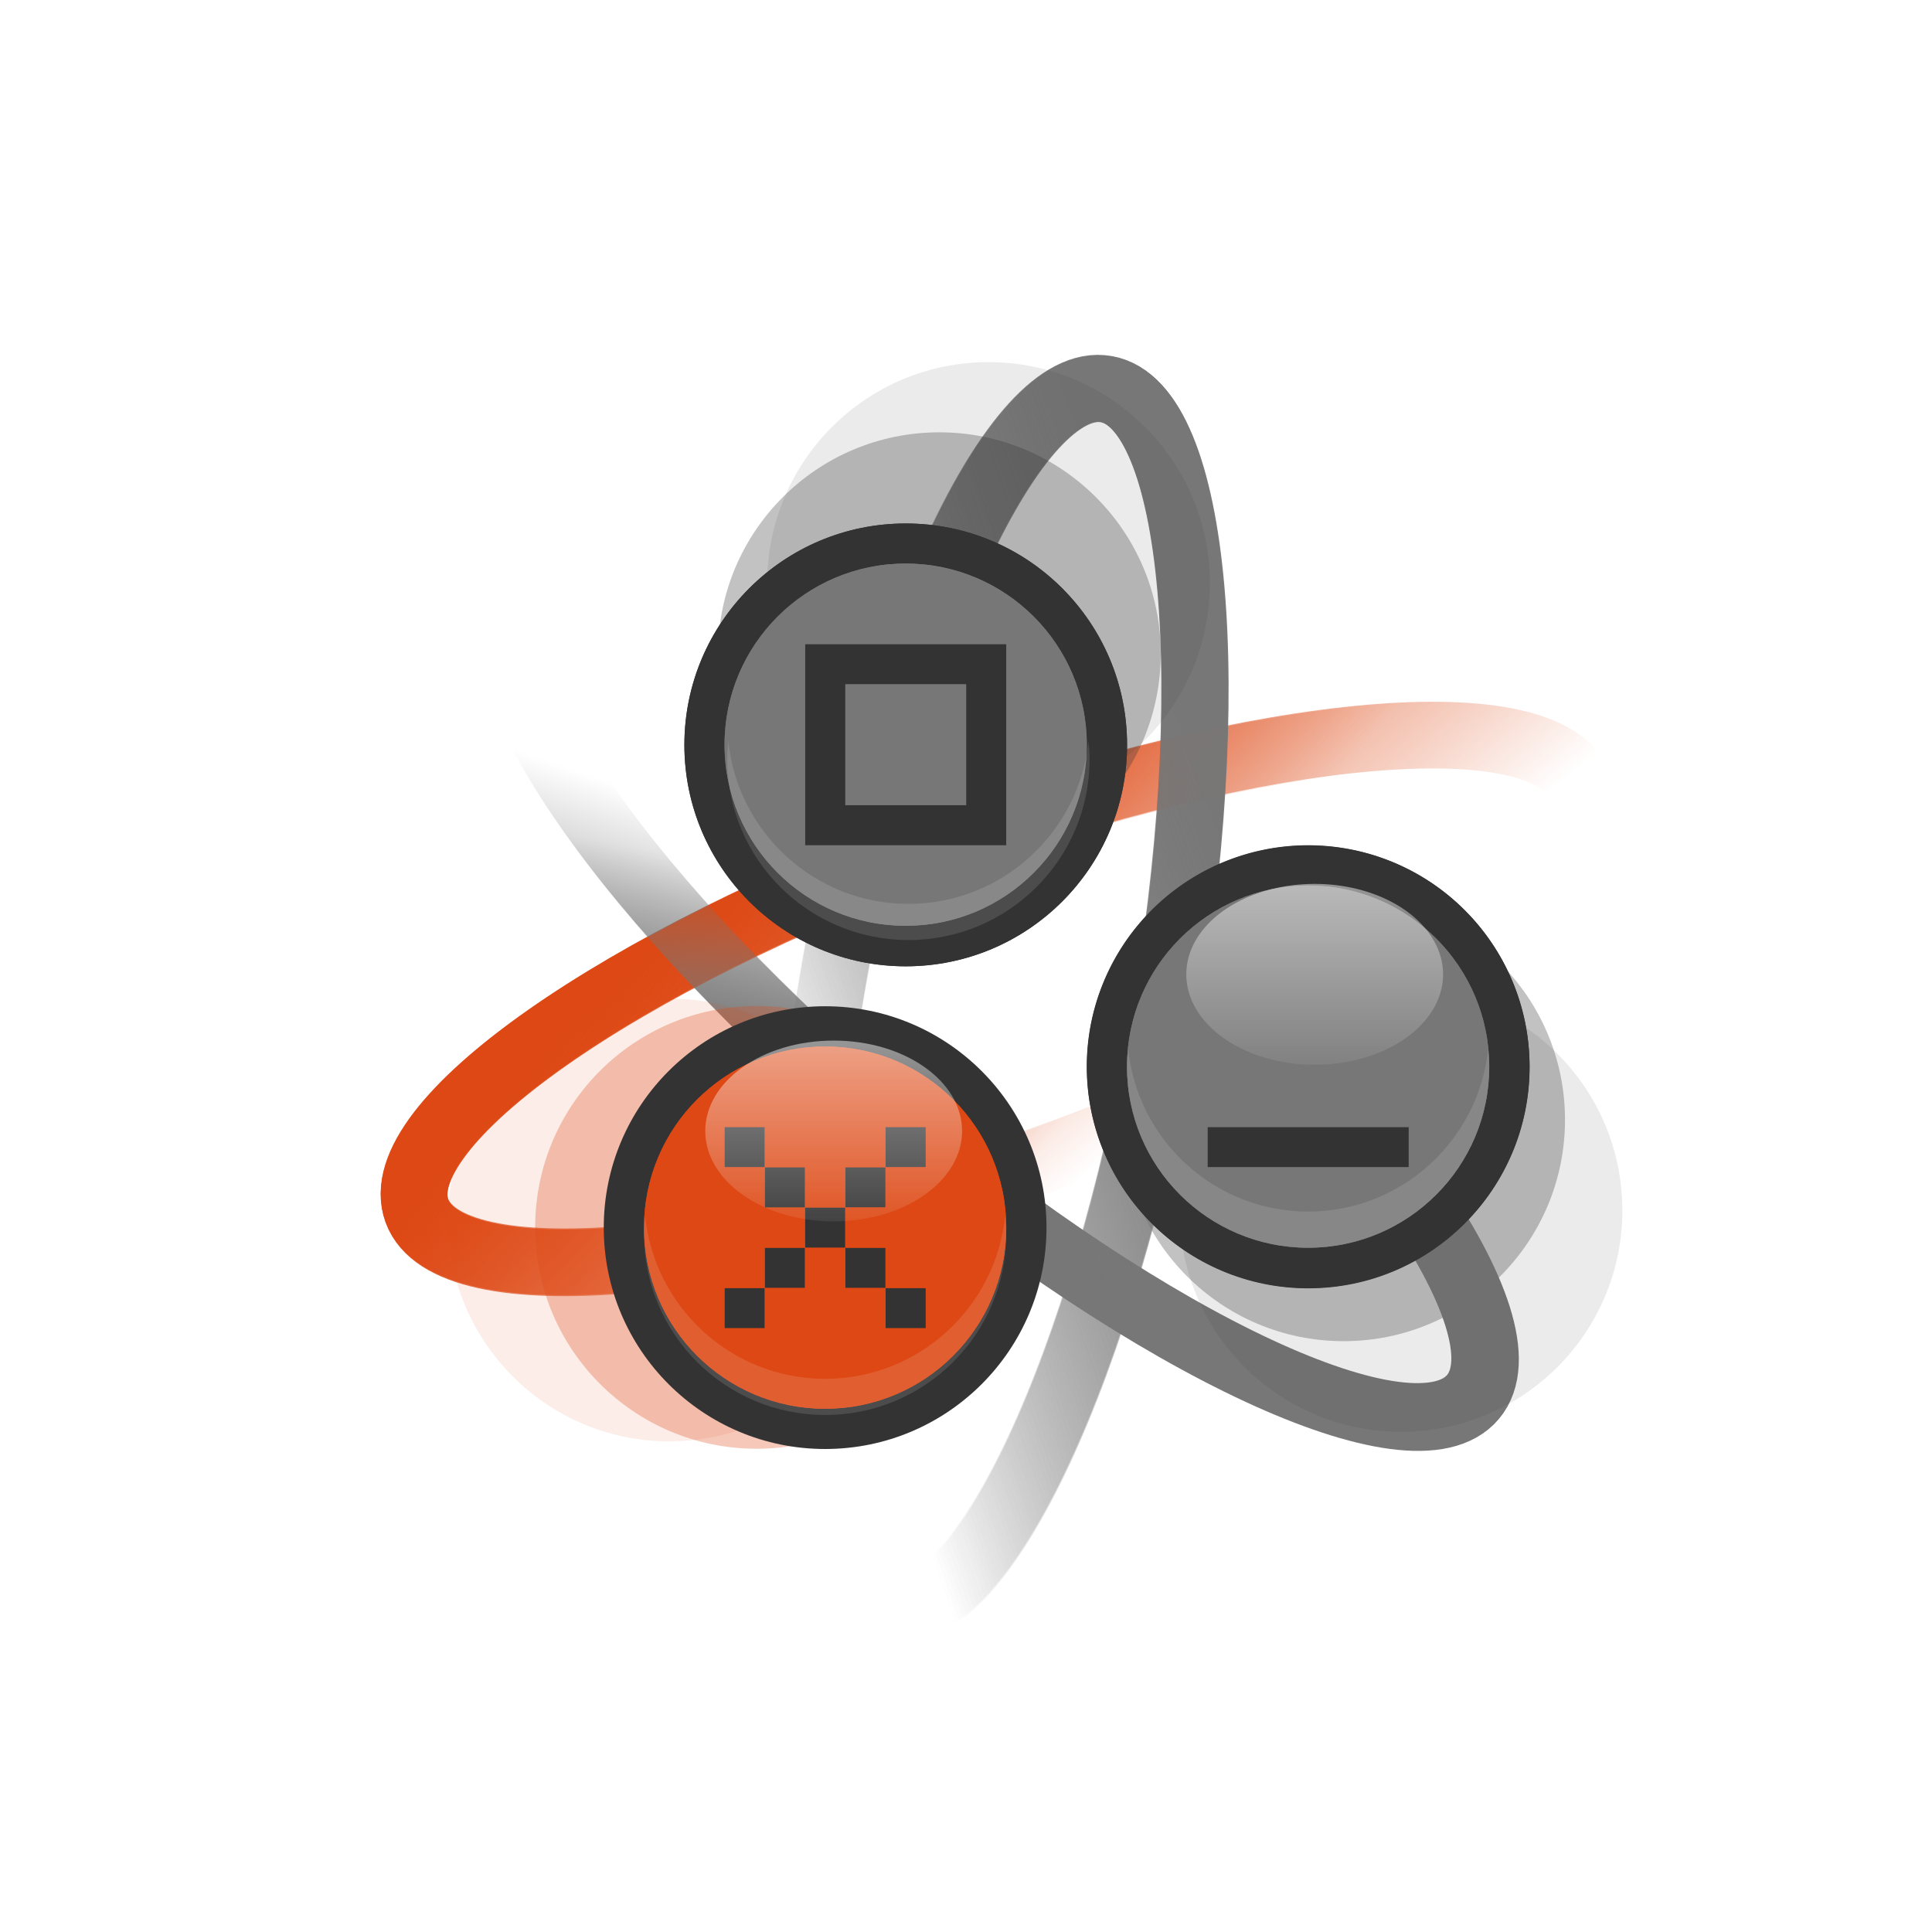 <?xml version="1.0" encoding="UTF-8" standalone="no"?>
<!-- Created with Inkscape (http://www.inkscape.org/) -->

<svg
   xmlns:dc="http://purl.org/dc/elements/1.1/"
   xmlns:cc="http://creativecommons.org/ns#"
   xmlns:rdf="http://www.w3.org/1999/02/22-rdf-syntax-ns#"
   xmlns:svg="http://www.w3.org/2000/svg"
   xmlns="http://www.w3.org/2000/svg"
   xmlns:xlink="http://www.w3.org/1999/xlink"
   xmlns:sodipodi="http://sodipodi.sourceforge.net/DTD/sodipodi-0.dtd"
   xmlns:inkscape="http://www.inkscape.org/namespaces/inkscape"
   width="48"
   height="48"
   id="svg2985"
   version="1.1"
   inkscape:version="0.48.4 r9939"
   sodipodi:docname="appearance-settings-window-controls.svg">
  <defs
     id="defs2987">
    <linearGradient
       id="linearGradient4105">
      <stop
         style="stop-color:#dd4814;stop-opacity:1;"
         offset="0"
         id="stop4107" />
      <stop
         style="stop-color:#dd4814;stop-opacity:0;"
         offset="1"
         id="stop4109" />
    </linearGradient>
    <linearGradient
       id="linearGradient4097">
      <stop
         style="stop-color:#777777;stop-opacity:1;"
         offset="0"
         id="stop4099" />
      <stop
         style="stop-color:#777777;stop-opacity:0;"
         offset="1"
         id="stop4101" />
    </linearGradient>
    <linearGradient
       id="linearGradient4089">
      <stop
         style="stop-color:#777777;stop-opacity:1;"
         offset="0"
         id="stop4091" />
      <stop
         style="stop-color:#777777;stop-opacity:0;"
         offset="1"
         id="stop4093" />
    </linearGradient>
    <linearGradient
       id="linearGradient3765">
      <stop
         style="stop-color:#dd4814;stop-opacity:1;"
         offset="0"
         id="stop3767" />
      <stop
         style="stop-color:#e96638;stop-opacity:1;"
         offset="1"
         id="stop3769" />
    </linearGradient>
    <linearGradient
       y2="1010.464"
       x2="492.76"
       y1="1003.491"
       x1="492.76"
       gradientUnits="userSpaceOnUse"
       id="linearGradient5575"
       xlink:href="#linearGradient4241"
       inkscape:collect="always" />
    <linearGradient
       inkscape:collect="always"
       id="linearGradient4241">
      <stop
         style="stop-color:#ffffff;stop-opacity:1;"
         offset="0"
         id="stop4243" />
      <stop
         style="stop-color:#ffffff;stop-opacity:0;"
         offset="1"
         id="stop4245" />
    </linearGradient>
    <linearGradient
       inkscape:collect="always"
       xlink:href="#linearGradient4241"
       id="linearGradient3819"
       gradientUnits="userSpaceOnUse"
       x1="492.784"
       y1="1002.027"
       x2="492.76"
       y2="1010.464" />
    <linearGradient
       inkscape:collect="always"
       xlink:href="#linearGradient4241"
       id="linearGradient3809"
       gradientUnits="userSpaceOnUse"
       x1="4"
       y1="12"
       x2="9"
       y2="27"
       gradientTransform="translate(-15.825,20.485)" />
    <linearGradient
       inkscape:collect="always"
       xlink:href="#linearGradient4241"
       id="linearGradient3837"
       gradientUnits="userSpaceOnUse"
       x1="8"
       y1="53.776"
       x2="6"
       y2="42"
       gradientTransform="translate(-15.825,-7.515)" />
    <linearGradient
       inkscape:collect="always"
       xlink:href="#linearGradient4241"
       id="linearGradient3898"
       gradientUnits="userSpaceOnUse"
       gradientTransform="translate(-15.825,20.485)"
       x1="4"
       y1="12"
       x2="9"
       y2="27" />
    <linearGradient
       inkscape:collect="always"
       xlink:href="#linearGradient4241"
       id="linearGradient3900"
       gradientUnits="userSpaceOnUse"
       gradientTransform="translate(-15.825,-7.515)"
       x1="8"
       y1="53.776"
       x2="6"
       y2="42" />
    <linearGradient
       inkscape:collect="always"
       xlink:href="#linearGradient4089"
       id="linearGradient4160"
       gradientUnits="userSpaceOnUse"
       x1="21.763"
       y1="44.685"
       x2="24.204"
       y2="37.525"
       gradientTransform="translate(2,2.7)" />
    <linearGradient
       inkscape:collect="always"
       xlink:href="#linearGradient4097"
       id="linearGradient4163"
       gradientUnits="userSpaceOnUse"
       x1="30.018"
       y1="33.371"
       x2="15.596"
       y2="38.409"
       gradientTransform="translate(2,2.7)" />
    <linearGradient
       inkscape:collect="always"
       xlink:href="#linearGradient4105"
       id="linearGradient4166"
       gradientUnits="userSpaceOnUse"
       x1="10.066"
       y1="41.061"
       x2="21.052"
       y2="49.811"
       gradientTransform="translate(2,2.7)" />
    <filter
       inkscape:collect="always"
       id="filter4182"
       x="-0.123"
       width="1.247"
       y="-0.04"
       height="1.079">
      <feGaussianBlur
         inkscape:collect="always"
         stdDeviation="0.605"
         id="feGaussianBlur4184" />
    </filter>
    <filter
       inkscape:collect="always"
       id="filter4192">
      <feGaussianBlur
         inkscape:collect="always"
         stdDeviation="0.678"
         id="feGaussianBlur4194" />
    </filter>
    <filter
       inkscape:collect="always"
       id="filter4198">
      <feGaussianBlur
         inkscape:collect="always"
         stdDeviation="0.636"
         id="feGaussianBlur4200" />
    </filter>
    <linearGradient
       inkscape:collect="always"
       xlink:href="#linearGradient4105"
       id="linearGradient4202"
       gradientUnits="userSpaceOnUse"
       gradientTransform="translate(2,2.7)"
       x1="10.066"
       y1="41.061"
       x2="21.052"
       y2="49.811" />
    <linearGradient
       inkscape:collect="always"
       xlink:href="#linearGradient4097"
       id="linearGradient4204"
       gradientUnits="userSpaceOnUse"
       gradientTransform="translate(2,2.7)"
       x1="30.018"
       y1="33.371"
       x2="15.596"
       y2="38.409" />
    <linearGradient
       y2="1010.464"
       x2="492.76"
       y1="1003.491"
       x1="492.76"
       gradientUnits="userSpaceOnUse"
       id="linearGradient5575-2"
       xlink:href="#linearGradient4241-7"
       inkscape:collect="always" />
    <linearGradient
       inkscape:collect="always"
       id="linearGradient4241-7">
      <stop
         style="stop-color:#ffffff;stop-opacity:1;"
         offset="0"
         id="stop4243-0" />
      <stop
         style="stop-color:#ffffff;stop-opacity:0;"
         offset="1"
         id="stop4245-3" />
    </linearGradient>
    <linearGradient
       y2="1010.464"
       x2="492.76"
       y1="1003.491"
       x1="492.76"
       gradientUnits="userSpaceOnUse"
       id="linearGradient3019"
       xlink:href="#linearGradient4241-7"
       inkscape:collect="always" />
    <linearGradient
       inkscape:collect="always"
       xlink:href="#linearGradient4241-7"
       id="linearGradient4237"
       gradientUnits="userSpaceOnUse"
       x1="492.76"
       y1="1003.491"
       x2="492.76"
       y2="1010.464" />
    <linearGradient
       inkscape:collect="always"
       xlink:href="#linearGradient4241-7"
       id="linearGradient4245"
       gradientUnits="userSpaceOnUse"
       x1="492.76"
       y1="1003.491"
       x2="492.76"
       y2="1010.464" />
    <linearGradient
       inkscape:collect="always"
       xlink:href="#linearGradient4089"
       id="linearGradient4315"
       gradientUnits="userSpaceOnUse"
       gradientTransform="translate(2,2.7)"
       x1="21.763"
       y1="44.685"
       x2="24.204"
       y2="37.525" />
    <linearGradient
       inkscape:collect="always"
       xlink:href="#linearGradient4097"
       id="linearGradient4317"
       gradientUnits="userSpaceOnUse"
       gradientTransform="translate(2,2.7)"
       x1="30.018"
       y1="33.371"
       x2="15.596"
       y2="38.409" />
    <linearGradient
       inkscape:collect="always"
       xlink:href="#linearGradient4105"
       id="linearGradient4319"
       gradientUnits="userSpaceOnUse"
       gradientTransform="translate(2,2.7)"
       x1="10.066"
       y1="41.061"
       x2="21.052"
       y2="49.811" />
    <linearGradient
       inkscape:collect="always"
       xlink:href="#linearGradient4089"
       id="linearGradient4321"
       gradientUnits="userSpaceOnUse"
       gradientTransform="translate(2,2.7)"
       x1="21.763"
       y1="44.685"
       x2="24.204"
       y2="37.525" />
    <linearGradient
       inkscape:collect="always"
       xlink:href="#linearGradient4097"
       id="linearGradient4323"
       gradientUnits="userSpaceOnUse"
       gradientTransform="translate(2,2.7)"
       x1="30.018"
       y1="33.371"
       x2="15.596"
       y2="38.409" />
    <linearGradient
       inkscape:collect="always"
       xlink:href="#linearGradient4105"
       id="linearGradient4325"
       gradientUnits="userSpaceOnUse"
       gradientTransform="translate(2,2.7)"
       x1="10.066"
       y1="41.061"
       x2="21.052"
       y2="49.811" />
    <linearGradient
       inkscape:collect="always"
       xlink:href="#linearGradient4241-7"
       id="linearGradient4327"
       gradientUnits="userSpaceOnUse"
       x1="492.76"
       y1="1003.491"
       x2="492.76"
       y2="1010.464" />
    <linearGradient
       inkscape:collect="always"
       xlink:href="#linearGradient4241-7"
       id="linearGradient4329"
       gradientUnits="userSpaceOnUse"
       x1="492.76"
       y1="1003.491"
       x2="492.76"
       y2="1010.464" />
    <linearGradient
       inkscape:collect="always"
       xlink:href="#linearGradient4241-7"
       id="linearGradient4331"
       gradientUnits="userSpaceOnUse"
       x1="492.76"
       y1="1003.491"
       x2="492.76"
       y2="1010.464" />
    <linearGradient
       inkscape:collect="always"
       xlink:href="#linearGradient4105"
       id="linearGradient4356"
       gradientUnits="userSpaceOnUse"
       gradientTransform="translate(2,2.7)"
       x1="10.066"
       y1="41.061"
       x2="21.052"
       y2="49.811" />
    <linearGradient
       inkscape:collect="always"
       xlink:href="#linearGradient4097"
       id="linearGradient4364"
       gradientUnits="userSpaceOnUse"
       gradientTransform="translate(2,2.7)"
       x1="30.018"
       y1="33.371"
       x2="15.596"
       y2="38.409" />
    <linearGradient
       inkscape:collect="always"
       xlink:href="#linearGradient4089"
       id="linearGradient4367"
       gradientUnits="userSpaceOnUse"
       gradientTransform="translate(2,2.7)"
       x1="21.763"
       y1="44.685"
       x2="24.204"
       y2="37.525" />
    <linearGradient
       inkscape:collect="always"
       xlink:href="#linearGradient4105"
       id="linearGradient4405"
       gradientUnits="userSpaceOnUse"
       gradientTransform="translate(2,2.7)"
       x1="10.066"
       y1="41.061"
       x2="21.052"
       y2="49.811" />
    <linearGradient
       inkscape:collect="always"
       xlink:href="#linearGradient4089"
       id="linearGradient4407"
       gradientUnits="userSpaceOnUse"
       gradientTransform="translate(2,2.7)"
       x1="23.026"
       y1="43.854"
       x2="24.204"
       y2="37.525" />
    <linearGradient
       inkscape:collect="always"
       xlink:href="#linearGradient4097"
       id="linearGradient4409"
       gradientUnits="userSpaceOnUse"
       gradientTransform="translate(2,2.7)"
       x1="30.018"
       y1="33.371"
       x2="15.596"
       y2="38.409" />
    <linearGradient
       inkscape:collect="always"
       xlink:href="#linearGradient4105"
       id="linearGradient3097"
       gradientUnits="userSpaceOnUse"
       gradientTransform="matrix(0.829,0,0,0.829,4.922,7.666)"
       x1="12.163"
       y1="39.026"
       x2="21.052"
       y2="49.811" />
    <linearGradient
       inkscape:collect="always"
       xlink:href="#linearGradient4097"
       id="linearGradient3105"
       gradientUnits="userSpaceOnUse"
       gradientTransform="matrix(0.829,0,0,0.829,4.922,7.666)"
       x1="30.018"
       y1="33.371"
       x2="15.596"
       y2="38.409" />
    <linearGradient
       inkscape:collect="always"
       xlink:href="#linearGradient4089"
       id="linearGradient3108"
       gradientUnits="userSpaceOnUse"
       gradientTransform="matrix(0.829,0,0,0.829,4.922,7.666)"
       x1="21.763"
       y1="44.685"
       x2="24.204"
       y2="37.525" />
    <linearGradient
       inkscape:collect="always"
       xlink:href="#linearGradient4241-7"
       id="linearGradient3118"
       gradientUnits="userSpaceOnUse"
       x1="492.76"
       y1="1003.491"
       x2="492.76"
       y2="1010.464" />
    <linearGradient
       inkscape:collect="always"
       xlink:href="#linearGradient4241-7"
       id="linearGradient3129"
       gradientUnits="userSpaceOnUse"
       x1="492.76"
       y1="1003.491"
       x2="492.76"
       y2="1010.464" />
    <linearGradient
       inkscape:collect="always"
       xlink:href="#linearGradient4241-7"
       id="linearGradient3138"
       gradientUnits="userSpaceOnUse"
       x1="492.76"
       y1="1003.491"
       x2="492.76"
       y2="1010.464" />
    <filter
       inkscape:collect="always"
       id="filter3849">
      <feGaussianBlur
         inkscape:collect="always"
         stdDeviation="0.186"
         id="feGaussianBlur3851" />
    </filter>
    <filter
       inkscape:collect="always"
       id="filter3859">
      <feGaussianBlur
         inkscape:collect="always"
         stdDeviation="0.225"
         id="feGaussianBlur3861" />
    </filter>
    <linearGradient
       inkscape:collect="always"
       xlink:href="#linearGradient4241-7"
       id="linearGradient3879"
       gradientUnits="userSpaceOnUse"
       x1="492.76"
       y1="1003.491"
       x2="492.76"
       y2="1010.464" />
    <linearGradient
       inkscape:collect="always"
       xlink:href="#linearGradient4241-7"
       id="linearGradient3886"
       gradientUnits="userSpaceOnUse"
       x1="492.76"
       y1="1003.491"
       x2="492.76"
       y2="1010.464" />
    <filter
       inkscape:collect="always"
       id="filter3892">
      <feGaussianBlur
         inkscape:collect="always"
         stdDeviation="0.225"
         id="feGaussianBlur3894" />
    </filter>
  </defs>
  <sodipodi:namedview
     id="base"
     pagecolor="#ffffff"
     bordercolor="#666666"
     borderopacity="1.0"
     inkscape:pageopacity="0"
     inkscape:pageshadow="2"
     inkscape:zoom="1"
     inkscape:cx="16.634162"
     inkscape:cy="26.907429"
     inkscape:current-layer="layer1"
     showgrid="false"
     inkscape:document-units="px"
     inkscape:grid-bbox="true"
     inkscape:window-width="1366"
     inkscape:window-height="709"
     inkscape:window-x="0"
     inkscape:window-y="27"
     inkscape:window-maximized="1"
     showguides="true"
     inkscape:guide-bbox="true">
    <inkscape:grid
       type="xygrid"
       id="grid2982"
       empspacing="5"
       visible="true"
       enabled="true"
       snapvisiblegridlinesonly="true" />
  </sodipodi:namedview>
  <g
     id="layer1"
     inkscape:label="Layer 1"
     inkscape:groupmode="layer"
     transform="translate(0,-16)">
    <path
       id="dp_path028"
       d="m 23.391,36.916 c 7.981,-2.905 15.085,-3.518 15.867,-1.369 0.782,2.149 -5.054,6.245 -13.035,9.15 -7.981,2.905 -15.085,3.518 -15.867,1.369 -0.782,-2.149 5.054,-6.245 13.035,-9.15 z"
       inkscape:connector-curvature="0"
       style="fill:none;stroke:url(#linearGradient3097);stroke-width:1.657;stroke-miterlimit:4;stroke-opacity:1;stroke-dasharray:none" />
    <path
       sodipodi:type="arc"
       style="opacity:0.3;fill:#333333;fill-opacity:1;stroke:none"
       id="path4255"
       sodipodi:cx="-8"
       sodipodi:cy="17.5"
       sodipodi:rx="4"
       sodipodi:ry="2.5"
       d="m -4,17.5 c 0,1.381 -1.791,2.5 -4,2.5 -2.209,0 -4,-1.119 -4,-2.5 0,-1.381 1.791,-2.5 4,-2.5 2.209,0 4,1.119 4,2.5 z"
       transform="matrix(1.375,0,0,2.2,44.382,5.321)" />
    <path
       id="dp_path031"
       d="M 22.146,43.979 C 15.64,38.519 11.557,32.674 13.026,30.922 c 1.47,-1.752 7.936,1.254 14.442,6.714 6.506,5.459 10.589,11.305 9.119,13.057 -1.47,1.752 -7.936,-1.254 -14.442,-6.713 z"
       inkscape:connector-curvature="0"
       style="fill:none;stroke:url(#linearGradient3108);stroke-width:1.657;stroke-miterlimit:4;stroke-opacity:1;stroke-dasharray:none" />
    <path
       id="dp_path030"
       d="m 20.73,40.088 c 1.475,-8.365 4.496,-14.823 6.748,-14.426 2.252,0.397 2.882,7.5 1.407,15.864 -1.475,8.364 -4.496,14.823 -6.748,14.426 -2.252,-0.397 -2.882,-7.499 -1.407,-15.864 z"
       inkscape:connector-curvature="0"
       style="fill:none;stroke:url(#linearGradient3105);stroke-width:1.657;stroke-miterlimit:4;stroke-opacity:0.941;stroke-dasharray:none" />
    <path
       style="fill:none;stroke:url(#linearGradient4405);stroke-width:2;stroke-miterlimit:4;stroke-opacity:1;stroke-dasharray:none;filter:url(#filter4198)"
       inkscape:connector-curvature="0"
       d="m 24.291,38.004 c 9.633,-3.506 18.207,-4.246 19.151,-1.653 0.944,2.593 -6.1,7.538 -15.733,11.044 -9.633,3.506 -18.207,4.246 -19.151,1.653 -0.944,-2.593 6.1,-7.538 15.733,-11.044 z"
       id="path4196"
       transform="matrix(0.829,0,0,0.829,3.265,5.43)" />
    <path
       style="fill:none;stroke:url(#linearGradient4407);stroke-width:2;stroke-miterlimit:4;stroke-opacity:1;stroke-dasharray:none;filter:url(#filter4192)"
       inkscape:connector-curvature="0"
       d="M 22.788,46.528 C 14.935,39.938 10.007,32.883 11.781,30.769 c 1.774,-2.114 9.578,1.513 17.431,8.103 7.853,6.589 12.781,13.645 11.007,15.759 -1.774,2.114 -9.578,-1.514 -17.431,-8.103 z"
       id="path4186"
       transform="matrix(0.829,0,0,0.829,3.265,5.43)" />
    <path
       style="fill:none;stroke:url(#linearGradient4409);stroke-width:2;stroke-miterlimit:4;stroke-opacity:0.941;stroke-dasharray:none;filter:url(#filter4182)"
       inkscape:connector-curvature="0"
       d="m 21.079,41.832 c 1.78,-10.096 5.427,-17.891 8.144,-17.412 2.718,0.479 3.478,9.052 1.698,19.147 -1.78,10.096 -5.427,17.891 -8.145,17.412 -2.718,-0.479 -3.478,-9.052 -1.698,-19.147 z"
       id="path4180"
       transform="matrix(0.829,0,0,0.829,3.265,5.43)" />
    <path
       sodipodi:type="arc"
       style="opacity:0.1;fill:#333333;fill-opacity:1;stroke:none"
       id="path4261"
       sodipodi:cx="-8"
       sodipodi:cy="17.5"
       sodipodi:rx="4"
       sodipodi:ry="2.5"
       d="m -4,17.5 c 0,1.381 -1.791,2.5 -4,2.5 -2.209,0 -4,-1.119 -4,-2.5 0,-1.381 1.791,-2.5 4,-2.5 2.209,0 4,1.119 4,2.5 z"
       transform="matrix(1.375,0,0,2.2,35.559,-8.003)" />
    <path
       transform="matrix(1.375,0,0,2.2,34.338,-6.259)"
       d="m -4,17.5 c 0,1.381 -1.791,2.5 -4,2.5 -2.209,0 -4,-1.119 -4,-2.5 0,-1.381 1.791,-2.5 4,-2.5 2.209,0 4,1.119 4,2.5 z"
       sodipodi:ry="2.5"
       sodipodi:rx="4"
       sodipodi:cy="17.5"
       sodipodi:cx="-8"
       id="path4259"
       style="opacity:0.3;fill:#333333;fill-opacity:1;stroke:none"
       sodipodi:type="arc" />
    <path
       transform="matrix(1.375,0,0,2.2,45.807,7.573)"
       d="m -4,17.5 c 0,1.381 -1.791,2.5 -4,2.5 -2.209,0 -4,-1.119 -4,-2.5 0,-1.381 1.791,-2.5 4,-2.5 2.209,0 4,1.119 4,2.5 z"
       sodipodi:ry="2.5"
       sodipodi:rx="4"
       sodipodi:cy="17.5"
       sodipodi:cx="-8"
       id="path4257"
       style="opacity:0.1;fill:#333333;fill-opacity:1;stroke:none"
       sodipodi:type="arc" />
    <g
       transform="translate(11.296,6.494)"
       id="g4247"
       style="opacity:0.3;fill:#dd4814;fill-opacity:1">
      <path
         inkscape:connector-curvature="0"
         id="path4249"
         d="m -4,17.5 c 0,1.381 -1.791,2.5 -4,2.5 -2.209,0 -4,-1.119 -4,-2.5 0,-1.381 1.791,-2.5 4,-2.5 2.209,0 4,1.119 4,2.5 z"
         style="fill:#dd4814;fill-opacity:1;stroke:none"
         transform="matrix(1.375,0,0,2.2,18.5,1.5)" />
    </g>
    <g
       id="g3122"
       transform="matrix(1.207,0,0,1.207,-10.941,-18.553)">
      <path
         sodipodi:type="arc"
         style="fill:#333333;fill-opacity:1;stroke:none"
         id="path3813"
         sodipodi:cx="-8"
         sodipodi:cy="17.5"
         sodipodi:rx="4"
         sodipodi:ry="2.5"
         d="m -4,17.5 c 0,1.381 -1.791,2.5 -4,2.5 -2.209,0 -4,-1.119 -4,-2.5 0,-1.381 1.791,-2.5 4,-2.5 2.209,0 4,1.119 4,2.5 z"
         transform="matrix(1.139,0,0,1.823,45.106,18.686)" />
      <path
         sodipodi:nodetypes="sssssccccc"
         inkscape:connector-curvature="0"
         id="path3829"
         d="m 35.992,46.856 c -2.059,0 -3.728,1.669 -3.728,3.728 0,2.059 1.669,3.728 3.728,3.728 2.059,0 3.728,-1.669 3.728,-3.728 0,-2.059 -1.669,-3.728 -3.728,-3.728 z m -2.071,4.971 4.143,0 0,0.829 -4.143,0 z"
         style="fill:#777777;fill-opacity:1;stroke:none" />
      <g
         transform="matrix(0.746,0,0,0.745,-89.28,-703.339)"
         style="opacity:0.6;enable-background:new"
         id="g4231">
        <path
           inkscape:connector-curvature="0"
           id="path4233"
           d="m 163.031,1011.875 c -0.015,0.159 -0.031,0.338 -0.031,0.5 0,2.761 2.239,5 5,5 2.761,0 5,-2.239 5,-5 0,-0.163 -0.016,-0.342 -0.031,-0.5 -0.256,2.521 -2.38,4.5 -4.969,4.5 -2.589,0 -4.713,-1.979 -4.969,-4.5 z"
           style="opacity:0.2;color:#000000;fill:#ffffff;fill-opacity:1;fill-rule:nonzero;stroke:none;stroke-width:2;marker:none;visibility:visible;display:inline;overflow:visible;enable-background:accumulate" />
        <path
           transform="matrix(0.709,0,0,0.833,-180.592,171.227)"
           d="m 497,1006.362 c 0,1.657 -2.239,3 -5,3 -2.761,0 -5,-1.343 -5,-3 0,-1.657 2.239,-3 5,-3 2.761,0 5,1.343 5,3 z"
           sodipodi:ry="3"
           sodipodi:rx="5"
           sodipodi:cy="1006.3622"
           sodipodi:cx="492"
           id="path4235"
           style="opacity:0.8;color:#000000;fill:url(#linearGradient3129);fill-opacity:1;fill-rule:nonzero;stroke:none;stroke-width:2;marker:none;visibility:visible;display:inline;overflow:visible;enable-background:accumulate"
           sodipodi:type="arc" />
      </g>
    </g>
    <g
       style="opacity:0.1;fill:#dd4814;fill-opacity:1"
       id="g4251"
       transform="translate(9.13,6.31)">
      <path
         transform="matrix(1.375,0,0,2.2,18.5,1.5)"
         style="fill:#dd4814;fill-opacity:1;stroke:none"
         d="m -4,17.5 c 0,1.381 -1.791,2.5 -4,2.5 -2.209,0 -4,-1.119 -4,-2.5 0,-1.381 1.791,-2.5 4,-2.5 2.209,0 4,1.119 4,2.5 z"
         id="path4253"
         inkscape:connector-curvature="0" />
    </g>
    <g
       id="g4008"
       transform="translate(13,6.5)">
      <path
         transform="matrix(1.375,0,0,2.2,18.5,1.5)"
         style="fill:#333333;fill-opacity:1;stroke:none"
         d="m -4,17.5 c 0,1.381 -1.791,2.5 -4,2.5 -2.209,0 -4,-1.119 -4,-2.5 0,-1.381 1.791,-2.5 4,-2.5 2.209,0 4,1.119 4,2.5 z"
         id="path3773"
         inkscape:connector-curvature="0" />
    </g>
    <path
       sodipodi:nodetypes="sssssccccccccccccccccccccccccccccccccccccc"
       id="path3853"
       d="M 20.5,42 C 18.015,42 16,44.015 16,46.5 c 0,2.485 2.015,4.5 4.5,4.5 2.485,0 4.5,-2.015 4.5,-4.5 0,-2.485 -2.015,-4.5 -4.5,-4.5 z M 18,44 l 1,0 0,1 1,0 0,1 1,0 0,-1 1,0 0,-1 1,0 0,1 -1,0 0,1 -1,0 0,1 1,0 L 22,48 l 1,0 0,1 -1,0 0,-1 -1,0 0,-1 -1,0 L 20,48 l -1,0 0,1 -1,0 0,-1 1,0 0,-1 1,0 0,-1 -1,0 0,-1 -1,0 z"
       style="fill:#dd4814;fill-opacity:1;stroke:none;filter:url(#filter3859)"
       inkscape:connector-curvature="0" />
    <path
       inkscape:connector-curvature="0"
       style="fill:#dd4814;fill-opacity:1;stroke:none"
       d="M 20.5,42 C 18.015,42 16,44.015 16,46.5 c 0,2.485 2.015,4.5 4.5,4.5 2.485,0 4.5,-2.015 4.5,-4.5 0,-2.485 -2.015,-4.5 -4.5,-4.5 z M 18,44 l 1,0 0,1 1,0 0,1 1,0 0,-1 1,0 0,-1 1,0 0,1 -1,0 0,1 -1,0 0,1 1,0 L 22,48 l 1,0 0,1 -1,0 0,-1 -1,0 0,-1 -1,0 L 20,48 l -1,0 0,1 -1,0 0,-1 1,0 0,-1 1,0 0,-1 -1,0 0,-1 -1,0 z"
       id="path3825"
       sodipodi:nodetypes="sssssccccccccccccccccccccccccccccccccccccc" />
    <g
       transform="matrix(0.9,0,0,0.899,-130.7,-863.465)"
       style="opacity:0.6;enable-background:new"
       id="g4239">
      <path
         inkscape:connector-curvature="0"
         id="path4241"
         d="m 163.031,1011.875 c -0.015,0.159 -0.031,0.338 -0.031,0.5 0,2.761 2.239,5 5,5 2.761,0 5,-2.239 5,-5 0,-0.163 -0.016,-0.342 -0.031,-0.5 -0.256,2.521 -2.38,4.5 -4.969,4.5 -2.589,0 -4.713,-1.979 -4.969,-4.5 z"
         style="opacity:0.2;color:#000000;fill:#ffffff;fill-opacity:1;fill-rule:nonzero;stroke:none;stroke-width:2;marker:none;visibility:visible;display:inline;overflow:visible;enable-background:accumulate" />
      <path
         transform="matrix(0.709,0,0,0.833,-180.592,171.227)"
         d="m 497,1006.362 c 0,1.657 -2.239,3 -5,3 -2.761,0 -5,-1.343 -5,-3 0,-1.657 2.239,-3 5,-3 2.761,0 5,1.343 5,3 z"
         sodipodi:ry="3"
         sodipodi:rx="5"
         sodipodi:cy="1006.3622"
         sodipodi:cx="492"
         id="path4243"
         style="opacity:0.8;color:#000000;fill:url(#linearGradient3118);fill-opacity:1;fill-rule:nonzero;stroke:none;stroke-width:2;marker:none;visibility:visible;display:inline;overflow:visible;enable-background:accumulate"
         sodipodi:type="arc" />
    </g>
    <g
       id="g3131"
       transform="matrix(1.207,0,0,1.207,-10.941,2.447)">
      <path
         transform="matrix(1.139,0,0,1.823,36.82,-5.341)"
         d="m -4,17.5 c 0,1.381 -1.791,2.5 -4,2.5 -2.209,0 -4,-1.119 -4,-2.5 0,-1.381 1.791,-2.5 4,-2.5 2.209,0 4,1.119 4,2.5 z"
         sodipodi:ry="2.5"
         sodipodi:rx="4"
         sodipodi:cy="17.5"
         sodipodi:cx="-8"
         id="path3806"
         style="fill:#333333;fill-opacity:1;stroke:none"
         sodipodi:type="arc" />
      <path
         style="fill:#777777;fill-opacity:1;stroke:none;filter:url(#filter3849)"
         d="m 27.707,22.829 c -2.059,0 -3.728,1.669 -3.728,3.728 0,2.059 1.669,3.728 3.728,3.728 2.059,0 3.728,-1.669 3.728,-3.728 0,-2.059 -1.669,-3.728 -3.728,-3.728 z m -2.071,1.657 c 1.553,0 2.589,0 4.143,0 l 0,4.143 -4.143,0 z m 0.829,0.829 0,2.486 2.486,0 0,-2.486 z"
         id="path3843"
         inkscape:connector-curvature="0"
         sodipodi:nodetypes="ssssscccccccccc" />
      <path
         sodipodi:nodetypes="ssssscccccccccc"
         inkscape:connector-curvature="0"
         id="path3827"
         d="m 27.707,22.829 c -2.059,0 -3.728,1.669 -3.728,3.728 0,2.059 1.669,3.728 3.728,3.728 2.059,0 3.728,-1.669 3.728,-3.728 0,-2.059 -1.669,-3.728 -3.728,-3.728 z m -2.071,1.657 c 1.553,0 2.589,0 4.143,0 l 0,4.143 -4.143,0 z m 0.829,0.829 0,2.486 2.486,0 0,-2.486 z"
         style="fill:#777777;fill-opacity:1;stroke:none" />
      <g
         id="g2998"
         style="opacity:0.6;enable-background:new"
         transform="matrix(0.746,0,0,0.745,-97.565,-727.366)">
        <path
           style="opacity:0.2;color:#000000;fill:#ffffff;fill-opacity:1;fill-rule:nonzero;stroke:none;stroke-width:2;marker:none;visibility:visible;display:inline;overflow:visible;enable-background:accumulate"
           d="m 163.031,1011.875 c -0.015,0.159 -0.031,0.338 -0.031,0.5 0,2.761 2.239,5 5,5 2.761,0 5,-2.239 5,-5 0,-0.163 -0.016,-0.342 -0.031,-0.5 -0.256,2.521 -2.38,4.5 -4.969,4.5 -2.589,0 -4.713,-1.979 -4.969,-4.5 z"
           id="path5113"
           inkscape:connector-curvature="0" />
        <path
           sodipodi:type="arc"
           style="opacity:0.8;color:#000000;fill:url(#linearGradient3138);fill-opacity:1;fill-rule:nonzero;stroke:none;stroke-width:2;marker:none;visibility:visible;display:inline;overflow:visible;enable-background:accumulate"
           id="path5118"
           sodipodi:cx="492"
           sodipodi:cy="1006.3622"
           sodipodi:rx="5"
           sodipodi:ry="3"
           d="m 497,1006.362 c 0,1.657 -2.239,3 -5,3 -2.761,0 -5,-1.343 -5,-3 0,-1.657 2.239,-3 5,-3 2.761,0 5,1.343 5,3 z"
           transform="matrix(0.709,0,0,0.833,-180.592,171.227)" />
      </g>
    </g>
    <path
       sodipodi:type="arc"
       style="fill:#333333;fill-opacity:1;stroke:none"
       id="path3865"
       sodipodi:cx="-8"
       sodipodi:cy="17.5"
       sodipodi:rx="4"
       sodipodi:ry="2.5"
       d="m -4,17.5 a 4,2.5 0 1 1 -8,0 4,2.5 0 1 1 8,0 z"
       transform="matrix(1.375,0,0,2.2,43.5,4)" />
    <path
       style="fill:#777777;fill-opacity:1;stroke:none;filter:url(#filter3892)"
       d="m 32.5,38 c -2.485,0 -4.5,2.015 -4.5,4.5 0,2.485 2.015,4.5 4.5,4.5 2.485,0 4.5,-2.015 4.5,-4.5 0,-2.485 -2.015,-4.5 -4.5,-4.5 z m -2.5,6 5,0 0,1 -5,0 z"
       id="path3890"
       inkscape:connector-curvature="0"
       sodipodi:nodetypes="sssssccccc" />
    <path
       sodipodi:nodetypes="sssssccccc"
       inkscape:connector-curvature="0"
       id="path3867"
       d="m 32.5,38 c -2.485,0 -4.5,2.015 -4.5,4.5 0,2.485 2.015,4.5 4.5,4.5 2.485,0 4.5,-2.015 4.5,-4.5 0,-2.485 -2.015,-4.5 -4.5,-4.5 z m -2.5,6 5,0 0,1 -5,0 z"
       style="fill:#777777;fill-opacity:1;stroke:none" />
    <path
       style="opacity:0.12;color:#000000;fill:#ffffff;fill-opacity:1;fill-rule:nonzero;stroke:none;stroke-width:2;marker:none;visibility:visible;display:inline;overflow:visible;enable-background:accumulate"
       d="m 28.028,42.056 c -0.014,0.142 -0.028,0.303 -0.028,0.449 0,2.482 2.015,4.494 4.5,4.494 2.485,0 4.5,-2.012 4.5,-4.494 0,-0.146 -0.014,-0.307 -0.028,-0.449 -0.23,2.266 -2.142,4.045 -4.472,4.045 -2.33,0 -4.241,-1.779 -4.472,-4.045 z"
       id="path3871"
       inkscape:connector-curvature="0" />
    <path
       sodipodi:type="arc"
       style="opacity:0.48;color:#000000;fill:url(#linearGradient3886);fill-opacity:1;fill-rule:nonzero;stroke:none;stroke-width:2;marker:none;visibility:visible;display:inline;overflow:visible;enable-background:accumulate"
       id="path3873"
       sodipodi:cx="492"
       sodipodi:cy="1006.3622"
       sodipodi:rx="5"
       sodipodi:ry="3"
       d="m 497,1006.362 a 5,3 0 1 1 -10,0 5,3 0 1 1 10,0 z"
       transform="matrix(0.638,0,0,0.749,-281.233,-713.558)" />
    <g
       transform="matrix(1.207,0,0,1.207,-10.941,2.447)"
       id="g3937">
      <path
         sodipodi:type="arc"
         style="fill:#333333;fill-opacity:1;stroke:none"
         id="path3939"
         sodipodi:cx="-8"
         sodipodi:cy="17.5"
         sodipodi:rx="4"
         sodipodi:ry="2.5"
         d="m -4,17.5 c 0,1.381 -1.791,2.5 -4,2.5 -2.209,0 -4,-1.119 -4,-2.5 0,-1.381 1.791,-2.5 4,-2.5 2.209,0 4,1.119 4,2.5 z"
         transform="matrix(1.139,0,0,1.823,36.82,-5.341)" />
      <path
         sodipodi:nodetypes="ssssscccccccccc"
         inkscape:connector-curvature="0"
         id="path3941"
         d="m 27.707,22.829 c -2.059,0 -3.728,1.669 -3.728,3.728 0,2.059 1.669,3.728 3.728,3.728 2.059,0 3.728,-1.669 3.728,-3.728 0,-2.059 -1.669,-3.728 -3.728,-3.728 z m -2.071,1.657 c 1.553,0 2.589,0 4.143,0 l 0,4.143 -4.143,0 z m 0.829,0.829 0,2.486 2.486,0 0,-2.486 z"
         style="fill:#777777;fill-opacity:1;stroke:none;filter:url(#filter3849)" />
      <path
         style="fill:#777777;fill-opacity:1;stroke:none"
         d="m 27.707,22.829 c -2.059,0 -3.728,1.669 -3.728,3.728 0,2.059 1.669,3.728 3.728,3.728 2.059,0 3.728,-1.669 3.728,-3.728 0,-2.059 -1.669,-3.728 -3.728,-3.728 z m -2.071,1.657 c 1.553,0 2.589,0 4.143,0 l 0,4.143 -4.143,0 z m 0.829,0.829 0,2.486 2.486,0 0,-2.486 z"
         id="path3943"
         inkscape:connector-curvature="0"
         sodipodi:nodetypes="ssssscccccccccc" />
      <g
         transform="matrix(0.746,0,0,0.745,-97.565,-727.366)"
         style="opacity:0.6;enable-background:new"
         id="g3945">
        <path
           inkscape:connector-curvature="0"
           id="path3947"
           d="m 163.031,1011.875 c -0.015,0.159 -0.031,0.338 -0.031,0.5 0,2.761 2.239,5 5,5 2.761,0 5,-2.239 5,-5 0,-0.163 -0.016,-0.342 -0.031,-0.5 -0.256,2.521 -2.38,4.5 -4.969,4.5 -2.589,0 -4.713,-1.979 -4.969,-4.5 z"
           style="opacity:0.2;color:#000000;fill:#ffffff;fill-opacity:1;fill-rule:nonzero;stroke:none;stroke-width:2;marker:none;visibility:visible;display:inline;overflow:visible;enable-background:accumulate" />
        <path
           transform="matrix(0.709,0,0,0.833,-180.592,171.227)"
           d="m 497,1006.362 c 0,1.657 -2.239,3 -5,3 -2.761,0 -5,-1.343 -5,-3 0,-1.657 2.239,-3 5,-3 2.761,0 5,1.343 5,3 z"
           sodipodi:ry="3"
           sodipodi:rx="5"
           sodipodi:cy="1006.3622"
           sodipodi:cx="492"
           id="path3949"
           style="opacity:0.8;color:#000000;fill:url(#linearGradient3138);fill-opacity:1;fill-rule:nonzero;stroke:none;stroke-width:2;marker:none;visibility:visible;display:inline;overflow:visible;enable-background:accumulate"
           sodipodi:type="arc" />
      </g>
    </g>
  </g>
</svg>
